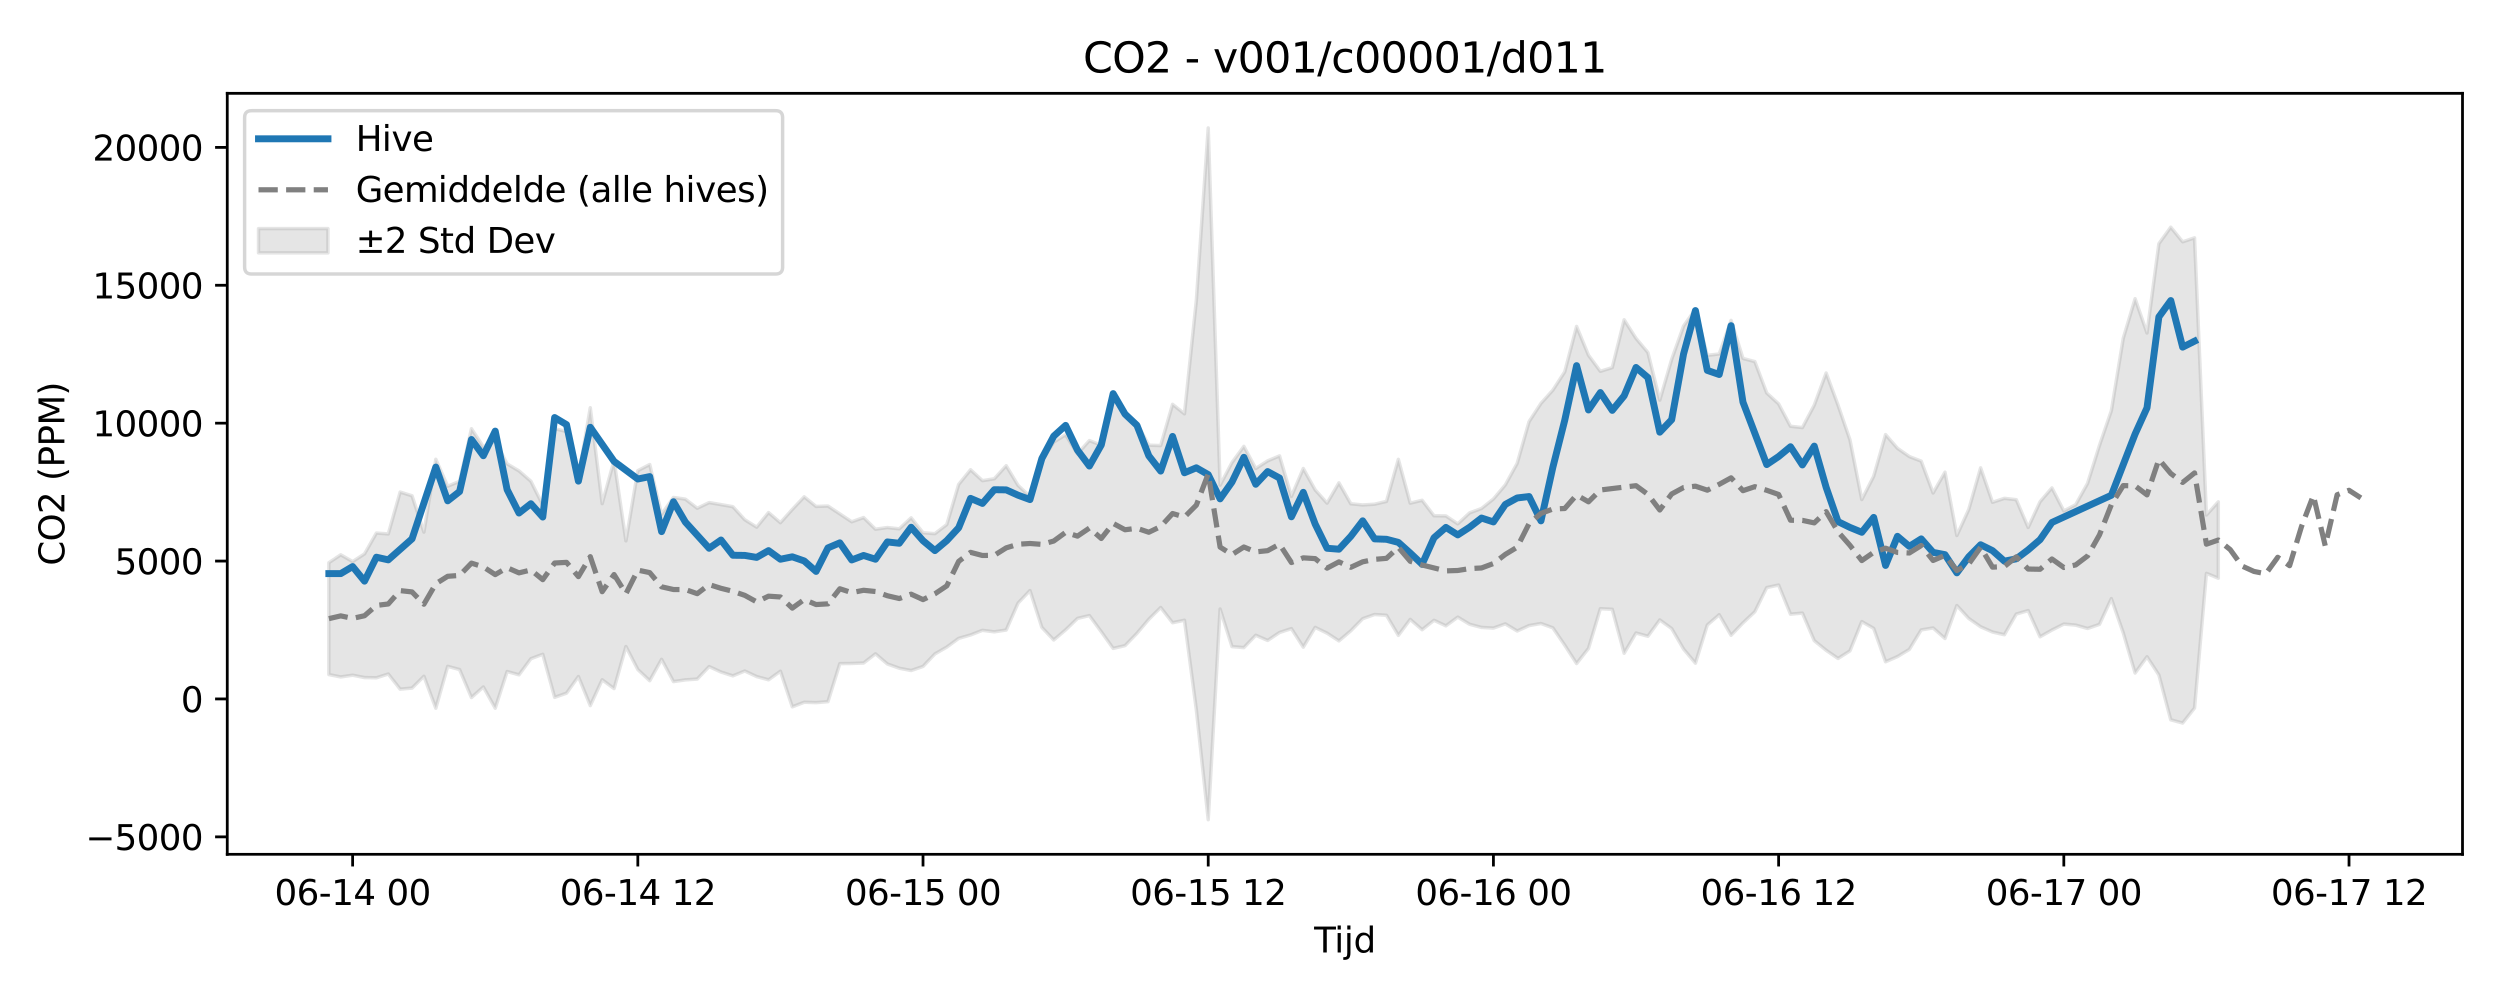 <?xml version="1.0" encoding="utf-8" standalone="no"?>
<!DOCTYPE svg PUBLIC "-//W3C//DTD SVG 1.1//EN"
  "http://www.w3.org/Graphics/SVG/1.1/DTD/svg11.dtd">
<svg xmlns:xlink="http://www.w3.org/1999/xlink" width="720pt" height="288pt" viewBox="0 0 720 288" xmlns="http://www.w3.org/2000/svg" version="1.1">
 <defs>
  <style type="text/css">*{stroke-linejoin: round; stroke-linecap: butt}</style>
 </defs>
 <g id="figure_1">
  <g id="patch_1">
   <path d="M 0 288 
L 720 288 
L 720 0 
L 0 0 
z
" style="fill: #ffffff"/>
  </g>
  <g id="axes_1">
   <g id="patch_2">
    <path d="M 65.45 246.04 
L 709.2 246.04 
L 709.2 26.88 
L 65.45 26.88 
z
" style="fill: #ffffff"/>
   </g>
   <g id="FillBetweenPolyCollection_1">
    <defs>
     <path id="mb7f52b8c7d" d="M 94.711 -125.938 
L 94.711 -93.721 
L 98.134 -93.038 
L 101.556 -93.54 
L 104.979 -92.862 
L 108.401 -92.791 
L 111.823 -93.883 
L 115.246 -89.518 
L 118.668 -89.83 
L 122.09 -93.233 
L 125.513 -84.032 
L 128.935 -96.089 
L 132.358 -95.165 
L 135.78 -87.108 
L 139.202 -90.154 
L 142.625 -84.032 
L 146.047 -94.606 
L 149.469 -93.648 
L 152.892 -98.287 
L 156.314 -99.565 
L 159.737 -87.158 
L 163.159 -88.367 
L 166.581 -93.163 
L 170.004 -84.778 
L 173.426 -92.229 
L 176.849 -89.687 
L 180.271 -101.799 
L 183.693 -95.17 
L 187.116 -91.95 
L 190.538 -98.112 
L 193.96 -91.698 
L 197.383 -92.192 
L 200.805 -92.432 
L 204.228 -96.026 
L 207.65 -94.453 
L 211.072 -93.35 
L 214.495 -94.751 
L 217.917 -93.149 
L 221.339 -92.214 
L 224.762 -94.69 
L 228.184 -84.427 
L 231.607 -85.749 
L 235.029 -85.642 
L 238.451 -85.922 
L 241.874 -96.878 
L 245.296 -96.915 
L 248.719 -97.052 
L 252.141 -99.702 
L 255.563 -96.78 
L 258.986 -95.551 
L 262.408 -94.89 
L 265.83 -96.06 
L 269.253 -99.667 
L 272.675 -101.636 
L 276.098 -104.149 
L 279.52 -105.129 
L 282.942 -106.464 
L 286.365 -106.031 
L 289.787 -106.551 
L 293.21 -114.322 
L 296.632 -117.931 
L 300.054 -107.316 
L 303.477 -103.682 
L 306.899 -106.59 
L 310.321 -109.899 
L 313.744 -110.711 
L 317.166 -106.063 
L 320.589 -101.258 
L 324.011 -102.054 
L 327.433 -105.59 
L 330.856 -109.633 
L 334.278 -113.046 
L 337.7 -108.654 
L 341.123 -109.371 
L 344.545 -83.58 
L 347.968 -51.922 
L 351.39 -112.604 
L 354.812 -101.773 
L 358.235 -101.484 
L 361.657 -105.042 
L 365.08 -103.551 
L 368.502 -105.84 
L 371.924 -106.954 
L 375.347 -101.615 
L 378.769 -107.307 
L 382.191 -105.653 
L 385.614 -103.421 
L 389.036 -106.327 
L 392.459 -109.816 
L 395.881 -111.025 
L 399.303 -110.796 
L 402.726 -105.009 
L 406.148 -109.615 
L 409.57 -106.638 
L 412.993 -109.355 
L 416.415 -107.757 
L 419.838 -110.27 
L 423.26 -108.201 
L 426.682 -107.299 
L 430.105 -107.111 
L 433.527 -108.323 
L 436.95 -106.271 
L 440.372 -107.834 
L 443.794 -108.431 
L 447.217 -107.189 
L 450.639 -102.196 
L 454.061 -96.897 
L 457.484 -101.253 
L 460.906 -112.696 
L 464.329 -112.519 
L 467.751 -99.861 
L 471.173 -105.693 
L 474.596 -104.758 
L 478.018 -109.466 
L 481.44 -106.975 
L 484.863 -101.075 
L 488.285 -97.002 
L 491.708 -108.002 
L 495.13 -110.962 
L 498.552 -105.039 
L 501.975 -108.609 
L 505.397 -111.819 
L 508.82 -118.778 
L 512.242 -119.501 
L 515.664 -111.116 
L 519.087 -111.425 
L 522.509 -103.491 
L 525.931 -100.711 
L 529.354 -98.356 
L 532.776 -100.538 
L 536.199 -108.984 
L 539.621 -107.026 
L 543.043 -97.409 
L 546.466 -98.893 
L 549.888 -100.966 
L 553.311 -106.58 
L 556.733 -107.15 
L 560.155 -104.107 
L 563.578 -113.606 
L 567 -109.884 
L 570.422 -107.488 
L 573.845 -105.976 
L 577.267 -105.194 
L 580.69 -111.151 
L 584.112 -112.146 
L 587.534 -104.604 
L 590.957 -106.54 
L 594.379 -108.271 
L 597.801 -107.964 
L 601.224 -106.998 
L 604.646 -108.181 
L 608.069 -115.594 
L 611.491 -105.748 
L 614.913 -94.163 
L 618.336 -98.847 
L 621.758 -93.61 
L 625.181 -80.697 
L 628.603 -79.762 
L 632.025 -84.085 
L 635.448 -122.881 
L 638.87 -121.47 
L 638.87 -143.474 
L 638.87 -143.474 
L 635.448 -139.677 
L 632.025 -219.503 
L 628.603 -218.358 
L 625.181 -222.567 
L 621.758 -217.826 
L 618.336 -192.101 
L 614.913 -201.969 
L 611.491 -190.545 
L 608.069 -169.712 
L 604.646 -159.716 
L 601.224 -148.796 
L 597.801 -142.647 
L 594.379 -140.849 
L 590.957 -147.487 
L 587.534 -143.492 
L 584.112 -136.087 
L 580.69 -144.093 
L 577.267 -144.479 
L 573.845 -143.342 
L 570.422 -153.26 
L 567 -141.267 
L 563.578 -133.773 
L 560.155 -152.015 
L 556.733 -146.021 
L 553.311 -155.19 
L 549.888 -156.514 
L 546.466 -158.899 
L 543.043 -162.836 
L 539.621 -150.833 
L 536.199 -144.131 
L 532.776 -161.365 
L 529.354 -171.324 
L 525.931 -180.578 
L 522.509 -171.322 
L 519.087 -164.854 
L 515.664 -165.238 
L 512.242 -171.685 
L 508.82 -174.815 
L 505.397 -183.863 
L 501.975 -184.768 
L 498.552 -195.735 
L 495.13 -186.06 
L 491.708 -185.655 
L 488.285 -198.959 
L 484.863 -194.086 
L 481.44 -184.501 
L 478.018 -172.765 
L 474.596 -186.476 
L 471.173 -190.555 
L 467.751 -195.904 
L 464.329 -182.135 
L 460.906 -181.066 
L 457.484 -185.698 
L 454.061 -193.991 
L 450.639 -180.906 
L 447.217 -175.632 
L 443.794 -171.829 
L 440.372 -166.573 
L 436.95 -154.562 
L 433.527 -148.34 
L 430.105 -144.297 
L 426.682 -141.555 
L 423.26 -140.299 
L 419.838 -137.127 
L 416.415 -139.417 
L 412.993 -139.465 
L 409.57 -143.922 
L 406.148 -143.095 
L 402.726 -155.714 
L 399.303 -143.597 
L 395.881 -142.789 
L 392.459 -142.579 
L 389.036 -142.916 
L 385.614 -148.944 
L 382.191 -143.097 
L 378.769 -146.927 
L 375.347 -153.07 
L 371.924 -145.032 
L 368.502 -156.709 
L 365.08 -155.269 
L 361.657 -153.07 
L 358.235 -159.448 
L 354.812 -154.785 
L 351.39 -148.272 
L 347.968 -251.158 
L 344.545 -201.471 
L 341.123 -168.814 
L 337.7 -171.554 
L 334.278 -159.676 
L 330.856 -159.793 
L 327.433 -166.129 
L 324.011 -168.806 
L 320.589 -173.262 
L 317.166 -159.774 
L 313.744 -161.117 
L 310.321 -157.29 
L 306.899 -162.764 
L 303.477 -160.688 
L 300.054 -155.123 
L 296.632 -145.018 
L 293.21 -148.195 
L 289.787 -153.881 
L 286.365 -150.111 
L 282.942 -149.572 
L 279.52 -152.716 
L 276.098 -148.492 
L 272.675 -136.922 
L 269.253 -134.307 
L 265.83 -134.569 
L 262.408 -138.863 
L 258.986 -135.698 
L 255.563 -136.073 
L 252.141 -135.585 
L 248.719 -138.949 
L 245.296 -137.73 
L 241.874 -139.997 
L 238.451 -142.263 
L 235.029 -142.143 
L 231.607 -144.918 
L 228.184 -141.291 
L 224.762 -137.456 
L 221.339 -140.391 
L 217.917 -136.173 
L 214.495 -138.328 
L 211.072 -142.071 
L 207.65 -142.677 
L 204.228 -143.262 
L 200.805 -141.618 
L 197.383 -144.251 
L 193.96 -144.74 
L 190.538 -139.885 
L 187.116 -154.225 
L 183.693 -152.444 
L 180.271 -132.227 
L 176.849 -155.365 
L 173.426 -142.961 
L 170.004 -170.58 
L 166.581 -150.699 
L 163.159 -163.714 
L 159.737 -164.545 
L 156.314 -142.55 
L 152.892 -149.415 
L 149.469 -152.381 
L 146.047 -154.407 
L 142.625 -160.992 
L 139.202 -159.312 
L 135.78 -164.528 
L 132.358 -149.386 
L 128.935 -147.965 
L 125.513 -155.733 
L 122.09 -134.748 
L 118.668 -145.217 
L 115.246 -146.291 
L 111.823 -134.232 
L 108.401 -134.483 
L 104.979 -128.479 
L 101.556 -126.27 
L 98.134 -128.215 
L 94.711 -125.938 
z
" style="stroke: #808080; stroke-opacity: 0.2"/>
    </defs>
    <g clip-path="url(#pf3a292c193)">
     <use xlink:href="#mb7f52b8c7d" x="0" y="288" style="fill: #808080; fill-opacity: 0.2; stroke: #808080; stroke-opacity: 0.2"/>
    </g>
   </g>
   <g id="matplotlib.axis_1">
    <g id="xtick_1">
     <g id="line2d_1">
      <defs>
       <path id="mc24d6fe2ce" d="M 0 0 
L 0 3.5 
" style="stroke: #000000; stroke-width: 0.8"/>
      </defs>
      <g>
       <use xlink:href="#mc24d6fe2ce" x="101.556" y="246.04" style="stroke: #000000; stroke-width: 0.8"/>
      </g>
     </g>
     <g id="text_1">
      <!-- 06-14 00 -->
      <g transform="translate(79.076 260.638) scale(0.1 -0.1)">
       <defs>
        <path id="DejaVuSans-30" d="M 2034 4250 
Q 1547 4250 1301 3770 
Q 1056 3291 1056 2328 
Q 1056 1369 1301 889 
Q 1547 409 2034 409 
Q 2525 409 2770 889 
Q 3016 1369 3016 2328 
Q 3016 3291 2770 3770 
Q 2525 4250 2034 4250 
z
M 2034 4750 
Q 2819 4750 3233 4129 
Q 3647 3509 3647 2328 
Q 3647 1150 3233 529 
Q 2819 -91 2034 -91 
Q 1250 -91 836 529 
Q 422 1150 422 2328 
Q 422 3509 836 4129 
Q 1250 4750 2034 4750 
z
" transform="scale(0.016)"/>
        <path id="DejaVuSans-36" d="M 2113 2584 
Q 1688 2584 1439 2293 
Q 1191 2003 1191 1497 
Q 1191 994 1439 701 
Q 1688 409 2113 409 
Q 2538 409 2786 701 
Q 3034 994 3034 1497 
Q 3034 2003 2786 2293 
Q 2538 2584 2113 2584 
z
M 3366 4563 
L 3366 3988 
Q 3128 4100 2886 4159 
Q 2644 4219 2406 4219 
Q 1781 4219 1451 3797 
Q 1122 3375 1075 2522 
Q 1259 2794 1537 2939 
Q 1816 3084 2150 3084 
Q 2853 3084 3261 2657 
Q 3669 2231 3669 1497 
Q 3669 778 3244 343 
Q 2819 -91 2113 -91 
Q 1303 -91 875 529 
Q 447 1150 447 2328 
Q 447 3434 972 4092 
Q 1497 4750 2381 4750 
Q 2619 4750 2861 4703 
Q 3103 4656 3366 4563 
z
" transform="scale(0.016)"/>
        <path id="DejaVuSans-2d" d="M 313 2009 
L 1997 2009 
L 1997 1497 
L 313 1497 
L 313 2009 
z
" transform="scale(0.016)"/>
        <path id="DejaVuSans-31" d="M 794 531 
L 1825 531 
L 1825 4091 
L 703 3866 
L 703 4441 
L 1819 4666 
L 2450 4666 
L 2450 531 
L 3481 531 
L 3481 0 
L 794 0 
L 794 531 
z
" transform="scale(0.016)"/>
        <path id="DejaVuSans-34" d="M 2419 4116 
L 825 1625 
L 2419 1625 
L 2419 4116 
z
M 2253 4666 
L 3047 4666 
L 3047 1625 
L 3713 1625 
L 3713 1100 
L 3047 1100 
L 3047 0 
L 2419 0 
L 2419 1100 
L 313 1100 
L 313 1709 
L 2253 4666 
z
" transform="scale(0.016)"/>
        <path id="DejaVuSans-20" transform="scale(0.016)"/>
       </defs>
       <use xlink:href="#DejaVuSans-30"/>
       <use xlink:href="#DejaVuSans-36" transform="translate(63.623 0)"/>
       <use xlink:href="#DejaVuSans-2d" transform="translate(127.246 0)"/>
       <use xlink:href="#DejaVuSans-31" transform="translate(163.33 0)"/>
       <use xlink:href="#DejaVuSans-34" transform="translate(226.953 0)"/>
       <use xlink:href="#DejaVuSans-20" transform="translate(290.576 0)"/>
       <use xlink:href="#DejaVuSans-30" transform="translate(322.363 0)"/>
       <use xlink:href="#DejaVuSans-30" transform="translate(385.986 0)"/>
      </g>
     </g>
    </g>
    <g id="xtick_2">
     <g id="line2d_2">
      <g>
       <use xlink:href="#mc24d6fe2ce" x="183.693" y="246.04" style="stroke: #000000; stroke-width: 0.8"/>
      </g>
     </g>
     <g id="text_2">
      <!-- 06-14 12 -->
      <g transform="translate(161.213 260.638) scale(0.1 -0.1)">
       <defs>
        <path id="DejaVuSans-32" d="M 1228 531 
L 3431 531 
L 3431 0 
L 469 0 
L 469 531 
Q 828 903 1448 1529 
Q 2069 2156 2228 2338 
Q 2531 2678 2651 2914 
Q 2772 3150 2772 3378 
Q 2772 3750 2511 3984 
Q 2250 4219 1831 4219 
Q 1534 4219 1204 4116 
Q 875 4013 500 3803 
L 500 4441 
Q 881 4594 1212 4672 
Q 1544 4750 1819 4750 
Q 2544 4750 2975 4387 
Q 3406 4025 3406 3419 
Q 3406 3131 3298 2873 
Q 3191 2616 2906 2266 
Q 2828 2175 2409 1742 
Q 1991 1309 1228 531 
z
" transform="scale(0.016)"/>
       </defs>
       <use xlink:href="#DejaVuSans-30"/>
       <use xlink:href="#DejaVuSans-36" transform="translate(63.623 0)"/>
       <use xlink:href="#DejaVuSans-2d" transform="translate(127.246 0)"/>
       <use xlink:href="#DejaVuSans-31" transform="translate(163.33 0)"/>
       <use xlink:href="#DejaVuSans-34" transform="translate(226.953 0)"/>
       <use xlink:href="#DejaVuSans-20" transform="translate(290.576 0)"/>
       <use xlink:href="#DejaVuSans-31" transform="translate(322.363 0)"/>
       <use xlink:href="#DejaVuSans-32" transform="translate(385.986 0)"/>
      </g>
     </g>
    </g>
    <g id="xtick_3">
     <g id="line2d_3">
      <g>
       <use xlink:href="#mc24d6fe2ce" x="265.83" y="246.04" style="stroke: #000000; stroke-width: 0.8"/>
      </g>
     </g>
     <g id="text_3">
      <!-- 06-15 00 -->
      <g transform="translate(243.35 260.638) scale(0.1 -0.1)">
       <defs>
        <path id="DejaVuSans-35" d="M 691 4666 
L 3169 4666 
L 3169 4134 
L 1269 4134 
L 1269 2991 
Q 1406 3038 1543 3061 
Q 1681 3084 1819 3084 
Q 2600 3084 3056 2656 
Q 3513 2228 3513 1497 
Q 3513 744 3044 326 
Q 2575 -91 1722 -91 
Q 1428 -91 1123 -41 
Q 819 9 494 109 
L 494 744 
Q 775 591 1075 516 
Q 1375 441 1709 441 
Q 2250 441 2565 725 
Q 2881 1009 2881 1497 
Q 2881 1984 2565 2268 
Q 2250 2553 1709 2553 
Q 1456 2553 1204 2497 
Q 953 2441 691 2322 
L 691 4666 
z
" transform="scale(0.016)"/>
       </defs>
       <use xlink:href="#DejaVuSans-30"/>
       <use xlink:href="#DejaVuSans-36" transform="translate(63.623 0)"/>
       <use xlink:href="#DejaVuSans-2d" transform="translate(127.246 0)"/>
       <use xlink:href="#DejaVuSans-31" transform="translate(163.33 0)"/>
       <use xlink:href="#DejaVuSans-35" transform="translate(226.953 0)"/>
       <use xlink:href="#DejaVuSans-20" transform="translate(290.576 0)"/>
       <use xlink:href="#DejaVuSans-30" transform="translate(322.363 0)"/>
       <use xlink:href="#DejaVuSans-30" transform="translate(385.986 0)"/>
      </g>
     </g>
    </g>
    <g id="xtick_4">
     <g id="line2d_4">
      <g>
       <use xlink:href="#mc24d6fe2ce" x="347.968" y="246.04" style="stroke: #000000; stroke-width: 0.8"/>
      </g>
     </g>
     <g id="text_4">
      <!-- 06-15 12 -->
      <g transform="translate(325.487 260.638) scale(0.1 -0.1)">
       <use xlink:href="#DejaVuSans-30"/>
       <use xlink:href="#DejaVuSans-36" transform="translate(63.623 0)"/>
       <use xlink:href="#DejaVuSans-2d" transform="translate(127.246 0)"/>
       <use xlink:href="#DejaVuSans-31" transform="translate(163.33 0)"/>
       <use xlink:href="#DejaVuSans-35" transform="translate(226.953 0)"/>
       <use xlink:href="#DejaVuSans-20" transform="translate(290.576 0)"/>
       <use xlink:href="#DejaVuSans-31" transform="translate(322.363 0)"/>
       <use xlink:href="#DejaVuSans-32" transform="translate(385.986 0)"/>
      </g>
     </g>
    </g>
    <g id="xtick_5">
     <g id="line2d_5">
      <g>
       <use xlink:href="#mc24d6fe2ce" x="430.105" y="246.04" style="stroke: #000000; stroke-width: 0.8"/>
      </g>
     </g>
     <g id="text_5">
      <!-- 06-16 00 -->
      <g transform="translate(407.624 260.638) scale(0.1 -0.1)">
       <use xlink:href="#DejaVuSans-30"/>
       <use xlink:href="#DejaVuSans-36" transform="translate(63.623 0)"/>
       <use xlink:href="#DejaVuSans-2d" transform="translate(127.246 0)"/>
       <use xlink:href="#DejaVuSans-31" transform="translate(163.33 0)"/>
       <use xlink:href="#DejaVuSans-36" transform="translate(226.953 0)"/>
       <use xlink:href="#DejaVuSans-20" transform="translate(290.576 0)"/>
       <use xlink:href="#DejaVuSans-30" transform="translate(322.363 0)"/>
       <use xlink:href="#DejaVuSans-30" transform="translate(385.986 0)"/>
      </g>
     </g>
    </g>
    <g id="xtick_6">
     <g id="line2d_6">
      <g>
       <use xlink:href="#mc24d6fe2ce" x="512.242" y="246.04" style="stroke: #000000; stroke-width: 0.8"/>
      </g>
     </g>
     <g id="text_6">
      <!-- 06-16 12 -->
      <g transform="translate(489.761 260.638) scale(0.1 -0.1)">
       <use xlink:href="#DejaVuSans-30"/>
       <use xlink:href="#DejaVuSans-36" transform="translate(63.623 0)"/>
       <use xlink:href="#DejaVuSans-2d" transform="translate(127.246 0)"/>
       <use xlink:href="#DejaVuSans-31" transform="translate(163.33 0)"/>
       <use xlink:href="#DejaVuSans-36" transform="translate(226.953 0)"/>
       <use xlink:href="#DejaVuSans-20" transform="translate(290.576 0)"/>
       <use xlink:href="#DejaVuSans-31" transform="translate(322.363 0)"/>
       <use xlink:href="#DejaVuSans-32" transform="translate(385.986 0)"/>
      </g>
     </g>
    </g>
    <g id="xtick_7">
     <g id="line2d_7">
      <g>
       <use xlink:href="#mc24d6fe2ce" x="594.379" y="246.04" style="stroke: #000000; stroke-width: 0.8"/>
      </g>
     </g>
     <g id="text_7">
      <!-- 06-17 00 -->
      <g transform="translate(571.899 260.638) scale(0.1 -0.1)">
       <defs>
        <path id="DejaVuSans-37" d="M 525 4666 
L 3525 4666 
L 3525 4397 
L 1831 0 
L 1172 0 
L 2766 4134 
L 525 4134 
L 525 4666 
z
" transform="scale(0.016)"/>
       </defs>
       <use xlink:href="#DejaVuSans-30"/>
       <use xlink:href="#DejaVuSans-36" transform="translate(63.623 0)"/>
       <use xlink:href="#DejaVuSans-2d" transform="translate(127.246 0)"/>
       <use xlink:href="#DejaVuSans-31" transform="translate(163.33 0)"/>
       <use xlink:href="#DejaVuSans-37" transform="translate(226.953 0)"/>
       <use xlink:href="#DejaVuSans-20" transform="translate(290.576 0)"/>
       <use xlink:href="#DejaVuSans-30" transform="translate(322.363 0)"/>
       <use xlink:href="#DejaVuSans-30" transform="translate(385.986 0)"/>
      </g>
     </g>
    </g>
    <g id="xtick_8">
     <g id="line2d_8">
      <g>
       <use xlink:href="#mc24d6fe2ce" x="676.516" y="246.04" style="stroke: #000000; stroke-width: 0.8"/>
      </g>
     </g>
     <g id="text_8">
      <!-- 06-17 12 -->
      <g transform="translate(654.036 260.638) scale(0.1 -0.1)">
       <use xlink:href="#DejaVuSans-30"/>
       <use xlink:href="#DejaVuSans-36" transform="translate(63.623 0)"/>
       <use xlink:href="#DejaVuSans-2d" transform="translate(127.246 0)"/>
       <use xlink:href="#DejaVuSans-31" transform="translate(163.33 0)"/>
       <use xlink:href="#DejaVuSans-37" transform="translate(226.953 0)"/>
       <use xlink:href="#DejaVuSans-20" transform="translate(290.576 0)"/>
       <use xlink:href="#DejaVuSans-31" transform="translate(322.363 0)"/>
       <use xlink:href="#DejaVuSans-32" transform="translate(385.986 0)"/>
      </g>
     </g>
    </g>
    <g id="text_9">
     <!-- Tijd -->
     <g transform="translate(378.475 274.317) scale(0.1 -0.1)">
      <defs>
       <path id="DejaVuSans-54" d="M -19 4666 
L 3928 4666 
L 3928 4134 
L 2272 4134 
L 2272 0 
L 1638 0 
L 1638 4134 
L -19 4134 
L -19 4666 
z
" transform="scale(0.016)"/>
       <path id="DejaVuSans-69" d="M 603 3500 
L 1178 3500 
L 1178 0 
L 603 0 
L 603 3500 
z
M 603 4863 
L 1178 4863 
L 1178 4134 
L 603 4134 
L 603 4863 
z
" transform="scale(0.016)"/>
       <path id="DejaVuSans-6a" d="M 603 3500 
L 1178 3500 
L 1178 -63 
Q 1178 -731 923 -1031 
Q 669 -1331 103 -1331 
L -116 -1331 
L -116 -844 
L 38 -844 
Q 366 -844 484 -692 
Q 603 -541 603 -63 
L 603 3500 
z
M 603 4863 
L 1178 4863 
L 1178 4134 
L 603 4134 
L 603 4863 
z
" transform="scale(0.016)"/>
       <path id="DejaVuSans-64" d="M 2906 2969 
L 2906 4863 
L 3481 4863 
L 3481 0 
L 2906 0 
L 2906 525 
Q 2725 213 2448 61 
Q 2172 -91 1784 -91 
Q 1150 -91 751 415 
Q 353 922 353 1747 
Q 353 2572 751 3078 
Q 1150 3584 1784 3584 
Q 2172 3584 2448 3432 
Q 2725 3281 2906 2969 
z
M 947 1747 
Q 947 1113 1208 752 
Q 1469 391 1925 391 
Q 2381 391 2643 752 
Q 2906 1113 2906 1747 
Q 2906 2381 2643 2742 
Q 2381 3103 1925 3103 
Q 1469 3103 1208 2742 
Q 947 2381 947 1747 
z
" transform="scale(0.016)"/>
      </defs>
      <use xlink:href="#DejaVuSans-54"/>
      <use xlink:href="#DejaVuSans-69" transform="translate(57.959 0)"/>
      <use xlink:href="#DejaVuSans-6a" transform="translate(85.742 0)"/>
      <use xlink:href="#DejaVuSans-64" transform="translate(113.525 0)"/>
     </g>
    </g>
   </g>
   <g id="matplotlib.axis_2">
    <g id="ytick_1">
     <g id="line2d_9">
      <defs>
       <path id="me0ef53d9b9" d="M 0 0 
L -3.5 0 
" style="stroke: #000000; stroke-width: 0.8"/>
      </defs>
      <g>
       <use xlink:href="#me0ef53d9b9" x="65.45" y="241.011" style="stroke: #000000; stroke-width: 0.8"/>
      </g>
     </g>
     <g id="text_10">
      <!-- −5000 -->
      <g transform="translate(24.62 244.81) scale(0.1 -0.1)">
       <defs>
        <path id="DejaVuSans-2212" d="M 678 2272 
L 4684 2272 
L 4684 1741 
L 678 1741 
L 678 2272 
z
" transform="scale(0.016)"/>
       </defs>
       <use xlink:href="#DejaVuSans-2212"/>
       <use xlink:href="#DejaVuSans-35" transform="translate(83.789 0)"/>
       <use xlink:href="#DejaVuSans-30" transform="translate(147.412 0)"/>
       <use xlink:href="#DejaVuSans-30" transform="translate(211.035 0)"/>
       <use xlink:href="#DejaVuSans-30" transform="translate(274.658 0)"/>
      </g>
     </g>
    </g>
    <g id="ytick_2">
     <g id="line2d_10">
      <g>
       <use xlink:href="#me0ef53d9b9" x="65.45" y="201.298" style="stroke: #000000; stroke-width: 0.8"/>
      </g>
     </g>
     <g id="text_11">
      <!-- 0 -->
      <g transform="translate(52.087 205.098) scale(0.1 -0.1)">
       <use xlink:href="#DejaVuSans-30"/>
      </g>
     </g>
    </g>
    <g id="ytick_3">
     <g id="line2d_11">
      <g>
       <use xlink:href="#me0ef53d9b9" x="65.45" y="161.586" style="stroke: #000000; stroke-width: 0.8"/>
      </g>
     </g>
     <g id="text_12">
      <!-- 5000 -->
      <g transform="translate(33 165.385) scale(0.1 -0.1)">
       <use xlink:href="#DejaVuSans-35"/>
       <use xlink:href="#DejaVuSans-30" transform="translate(63.623 0)"/>
       <use xlink:href="#DejaVuSans-30" transform="translate(127.246 0)"/>
       <use xlink:href="#DejaVuSans-30" transform="translate(190.869 0)"/>
      </g>
     </g>
    </g>
    <g id="ytick_4">
     <g id="line2d_12">
      <g>
       <use xlink:href="#me0ef53d9b9" x="65.45" y="121.874" style="stroke: #000000; stroke-width: 0.8"/>
      </g>
     </g>
     <g id="text_13">
      <!-- 10000 -->
      <g transform="translate(26.637 125.673) scale(0.1 -0.1)">
       <use xlink:href="#DejaVuSans-31"/>
       <use xlink:href="#DejaVuSans-30" transform="translate(63.623 0)"/>
       <use xlink:href="#DejaVuSans-30" transform="translate(127.246 0)"/>
       <use xlink:href="#DejaVuSans-30" transform="translate(190.869 0)"/>
       <use xlink:href="#DejaVuSans-30" transform="translate(254.492 0)"/>
      </g>
     </g>
    </g>
    <g id="ytick_5">
     <g id="line2d_13">
      <g>
       <use xlink:href="#me0ef53d9b9" x="65.45" y="82.162" style="stroke: #000000; stroke-width: 0.8"/>
      </g>
     </g>
     <g id="text_14">
      <!-- 15000 -->
      <g transform="translate(26.637 85.961) scale(0.1 -0.1)">
       <use xlink:href="#DejaVuSans-31"/>
       <use xlink:href="#DejaVuSans-35" transform="translate(63.623 0)"/>
       <use xlink:href="#DejaVuSans-30" transform="translate(127.246 0)"/>
       <use xlink:href="#DejaVuSans-30" transform="translate(190.869 0)"/>
       <use xlink:href="#DejaVuSans-30" transform="translate(254.492 0)"/>
      </g>
     </g>
    </g>
    <g id="ytick_6">
     <g id="line2d_14">
      <g>
       <use xlink:href="#me0ef53d9b9" x="65.45" y="42.449" style="stroke: #000000; stroke-width: 0.8"/>
      </g>
     </g>
     <g id="text_15">
      <!-- 20000 -->
      <g transform="translate(26.637 46.248) scale(0.1 -0.1)">
       <use xlink:href="#DejaVuSans-32"/>
       <use xlink:href="#DejaVuSans-30" transform="translate(63.623 0)"/>
       <use xlink:href="#DejaVuSans-30" transform="translate(127.246 0)"/>
       <use xlink:href="#DejaVuSans-30" transform="translate(190.869 0)"/>
       <use xlink:href="#DejaVuSans-30" transform="translate(254.492 0)"/>
      </g>
     </g>
    </g>
    <g id="text_16">
     <!-- CO2 (PPM) -->
     <g transform="translate(18.541 162.903) rotate(-90) scale(0.1 -0.1)">
      <defs>
       <path id="DejaVuSans-43" d="M 4122 4306 
L 4122 3641 
Q 3803 3938 3442 4084 
Q 3081 4231 2675 4231 
Q 1875 4231 1450 3742 
Q 1025 3253 1025 2328 
Q 1025 1406 1450 917 
Q 1875 428 2675 428 
Q 3081 428 3442 575 
Q 3803 722 4122 1019 
L 4122 359 
Q 3791 134 3420 21 
Q 3050 -91 2638 -91 
Q 1578 -91 968 557 
Q 359 1206 359 2328 
Q 359 3453 968 4101 
Q 1578 4750 2638 4750 
Q 3056 4750 3426 4639 
Q 3797 4528 4122 4306 
z
" transform="scale(0.016)"/>
       <path id="DejaVuSans-4f" d="M 2522 4238 
Q 1834 4238 1429 3725 
Q 1025 3213 1025 2328 
Q 1025 1447 1429 934 
Q 1834 422 2522 422 
Q 3209 422 3611 934 
Q 4013 1447 4013 2328 
Q 4013 3213 3611 3725 
Q 3209 4238 2522 4238 
z
M 2522 4750 
Q 3503 4750 4090 4092 
Q 4678 3434 4678 2328 
Q 4678 1225 4090 567 
Q 3503 -91 2522 -91 
Q 1538 -91 948 565 
Q 359 1222 359 2328 
Q 359 3434 948 4092 
Q 1538 4750 2522 4750 
z
" transform="scale(0.016)"/>
       <path id="DejaVuSans-28" d="M 1984 4856 
Q 1566 4138 1362 3434 
Q 1159 2731 1159 2009 
Q 1159 1288 1364 580 
Q 1569 -128 1984 -844 
L 1484 -844 
Q 1016 -109 783 600 
Q 550 1309 550 2009 
Q 550 2706 781 3412 
Q 1013 4119 1484 4856 
L 1984 4856 
z
" transform="scale(0.016)"/>
       <path id="DejaVuSans-50" d="M 1259 4147 
L 1259 2394 
L 2053 2394 
Q 2494 2394 2734 2622 
Q 2975 2850 2975 3272 
Q 2975 3691 2734 3919 
Q 2494 4147 2053 4147 
L 1259 4147 
z
M 628 4666 
L 2053 4666 
Q 2838 4666 3239 4311 
Q 3641 3956 3641 3272 
Q 3641 2581 3239 2228 
Q 2838 1875 2053 1875 
L 1259 1875 
L 1259 0 
L 628 0 
L 628 4666 
z
" transform="scale(0.016)"/>
       <path id="DejaVuSans-4d" d="M 628 4666 
L 1569 4666 
L 2759 1491 
L 3956 4666 
L 4897 4666 
L 4897 0 
L 4281 0 
L 4281 4097 
L 3078 897 
L 2444 897 
L 1241 4097 
L 1241 0 
L 628 0 
L 628 4666 
z
" transform="scale(0.016)"/>
       <path id="DejaVuSans-29" d="M 513 4856 
L 1013 4856 
Q 1481 4119 1714 3412 
Q 1947 2706 1947 2009 
Q 1947 1309 1714 600 
Q 1481 -109 1013 -844 
L 513 -844 
Q 928 -128 1133 580 
Q 1338 1288 1338 2009 
Q 1338 2731 1133 3434 
Q 928 4138 513 4856 
z
" transform="scale(0.016)"/>
      </defs>
      <use xlink:href="#DejaVuSans-43"/>
      <use xlink:href="#DejaVuSans-4f" transform="translate(69.824 0)"/>
      <use xlink:href="#DejaVuSans-32" transform="translate(148.535 0)"/>
      <use xlink:href="#DejaVuSans-20" transform="translate(212.158 0)"/>
      <use xlink:href="#DejaVuSans-28" transform="translate(243.945 0)"/>
      <use xlink:href="#DejaVuSans-50" transform="translate(282.959 0)"/>
      <use xlink:href="#DejaVuSans-50" transform="translate(343.262 0)"/>
      <use xlink:href="#DejaVuSans-4d" transform="translate(403.564 0)"/>
      <use xlink:href="#DejaVuSans-29" transform="translate(489.844 0)"/>
     </g>
    </g>
   </g>
   <g id="line2d_15">
    <path d="M 94.711 165.2 
L 98.134 165.203 
L 101.556 163.169 
L 104.979 167.366 
L 108.401 160.477 
L 111.823 161.241 
L 118.668 155.181 
L 125.513 134.526 
L 128.935 144.237 
L 132.358 141.563 
L 135.78 126.584 
L 139.202 131.246 
L 142.625 124.165 
L 146.047 141.007 
L 149.469 147.753 
L 152.892 145.078 
L 156.314 148.907 
L 159.737 120.254 
L 163.159 122.295 
L 166.581 138.561 
L 170.004 123.057 
L 176.849 132.874 
L 183.693 137.957 
L 187.116 137.262 
L 190.538 153.104 
L 193.96 144.51 
L 197.383 150.356 
L 204.228 157.901 
L 207.65 155.526 
L 211.072 159.914 
L 214.495 159.958 
L 217.917 160.53 
L 221.339 158.58 
L 224.762 161.058 
L 228.184 160.363 
L 231.607 161.55 
L 235.029 164.565 
L 238.451 157.795 
L 241.874 156.339 
L 245.296 161.263 
L 248.719 159.974 
L 252.141 161.057 
L 255.563 156.077 
L 258.986 156.461 
L 262.408 151.851 
L 265.83 155.725 
L 269.253 158.573 
L 272.675 155.696 
L 276.098 151.997 
L 279.52 143.533 
L 282.942 144.986 
L 286.365 141.036 
L 289.787 141.084 
L 293.21 142.622 
L 296.632 143.882 
L 300.054 132.056 
L 303.477 125.607 
L 306.899 122.515 
L 310.321 129.642 
L 313.744 134.216 
L 317.166 128.148 
L 320.589 113.365 
L 324.011 119.258 
L 327.433 122.485 
L 330.856 131.275 
L 334.278 135.67 
L 337.7 125.694 
L 341.123 136.158 
L 344.545 134.725 
L 347.968 136.684 
L 351.39 143.668 
L 354.812 138.82 
L 358.235 131.707 
L 361.657 139.466 
L 365.08 135.817 
L 368.502 137.671 
L 371.924 148.835 
L 375.347 141.794 
L 378.769 150.935 
L 382.191 157.901 
L 385.614 158.171 
L 389.036 154.462 
L 392.459 150.001 
L 395.881 155.196 
L 399.303 155.312 
L 402.726 156.204 
L 406.148 159.275 
L 409.57 162.507 
L 412.993 154.875 
L 416.415 151.891 
L 419.838 154.051 
L 423.26 151.828 
L 426.682 149.196 
L 430.105 150.318 
L 433.527 145.278 
L 436.95 143.409 
L 440.372 143.005 
L 443.794 150.006 
L 447.217 134.592 
L 450.639 121.053 
L 454.061 105.306 
L 457.484 118.069 
L 460.906 113.058 
L 464.329 118.186 
L 467.751 113.995 
L 471.173 105.835 
L 474.596 108.737 
L 478.018 124.466 
L 481.44 120.865 
L 484.863 101.95 
L 488.285 89.449 
L 491.708 106.672 
L 495.13 107.855 
L 498.552 93.805 
L 501.975 115.811 
L 508.82 133.795 
L 512.242 131.484 
L 515.664 128.665 
L 519.087 133.901 
L 522.509 128.485 
L 525.931 140.359 
L 529.354 150.223 
L 532.776 151.888 
L 536.199 153.298 
L 539.621 149.016 
L 543.043 162.845 
L 546.466 154.462 
L 549.888 157.353 
L 553.311 155.2 
L 556.733 159.088 
L 560.155 159.741 
L 563.578 164.975 
L 567 160.36 
L 570.422 156.89 
L 573.845 158.587 
L 577.267 161.618 
L 580.69 160.94 
L 584.112 158.362 
L 587.534 155.418 
L 590.957 150.471 
L 608.069 142.635 
L 614.913 124.995 
L 618.336 117.45 
L 621.758 91.264 
L 625.181 86.562 
L 628.603 99.976 
L 632.025 98.253 
L 632.025 98.253 
" clip-path="url(#pf3a292c193)" style="fill: none; stroke: #1f77b4; stroke-width: 2; stroke-linecap: square"/>
   </g>
   <g id="line2d_16">
    <path d="M 94.711 178.171 
L 98.134 177.374 
L 101.556 178.095 
L 104.979 177.33 
L 108.401 174.363 
L 111.823 173.943 
L 115.246 170.096 
L 118.668 170.476 
L 122.09 174.01 
L 125.513 168.118 
L 128.935 165.973 
L 132.358 165.724 
L 135.78 162.182 
L 139.202 163.267 
L 142.625 165.488 
L 146.047 163.493 
L 149.469 164.986 
L 152.892 164.149 
L 156.314 166.942 
L 159.737 162.149 
L 163.159 161.959 
L 166.581 166.069 
L 170.004 160.321 
L 173.426 170.405 
L 176.849 165.474 
L 180.271 170.987 
L 183.693 164.193 
L 187.116 164.913 
L 190.538 169.002 
L 193.96 169.781 
L 197.383 169.778 
L 200.805 170.975 
L 204.228 168.356 
L 207.65 169.435 
L 211.072 170.289 
L 214.495 171.46 
L 217.917 173.339 
L 221.339 171.698 
L 224.762 171.927 
L 228.184 175.141 
L 231.607 172.667 
L 235.029 174.107 
L 238.451 173.908 
L 241.874 169.563 
L 245.296 170.677 
L 248.719 170 
L 252.141 170.357 
L 255.563 171.574 
L 258.986 172.375 
L 262.408 171.124 
L 265.83 172.686 
L 269.253 171.013 
L 272.675 168.721 
L 276.098 161.679 
L 279.52 159.077 
L 282.942 159.982 
L 286.365 159.929 
L 289.787 157.784 
L 293.21 156.741 
L 296.632 156.526 
L 300.054 156.78 
L 303.477 155.815 
L 306.899 153.323 
L 310.321 154.405 
L 313.744 152.086 
L 317.166 155.081 
L 320.589 150.74 
L 324.011 152.57 
L 327.433 152.141 
L 330.856 153.287 
L 334.278 151.639 
L 337.7 147.896 
L 341.123 148.908 
L 344.545 145.475 
L 347.968 136.46 
L 351.39 157.562 
L 354.812 159.721 
L 358.235 157.534 
L 361.657 158.944 
L 365.08 158.59 
L 368.502 156.725 
L 371.924 162.007 
L 375.347 160.658 
L 378.769 160.883 
L 382.191 163.625 
L 385.614 161.817 
L 389.036 163.378 
L 392.459 161.802 
L 395.881 161.093 
L 399.303 160.803 
L 402.726 157.638 
L 406.148 161.645 
L 409.57 162.72 
L 416.415 164.413 
L 419.838 164.302 
L 423.26 163.75 
L 426.682 163.573 
L 430.105 162.296 
L 433.527 159.669 
L 436.95 157.584 
L 440.372 150.797 
L 443.794 147.87 
L 447.217 146.589 
L 450.639 146.449 
L 454.061 142.556 
L 457.484 144.525 
L 460.906 141.119 
L 471.173 139.876 
L 474.596 142.383 
L 478.018 146.885 
L 481.44 142.262 
L 484.863 140.42 
L 488.285 140.019 
L 491.708 141.171 
L 495.13 139.489 
L 498.552 137.613 
L 501.975 141.312 
L 505.397 140.159 
L 508.82 141.203 
L 512.242 142.407 
L 515.664 149.823 
L 519.087 149.861 
L 522.509 150.594 
L 525.931 147.356 
L 529.354 153.16 
L 532.776 157.048 
L 536.199 161.443 
L 539.621 159.07 
L 543.043 157.878 
L 546.466 159.104 
L 549.888 159.26 
L 553.311 157.115 
L 556.733 161.415 
L 560.155 159.939 
L 563.578 164.31 
L 567 162.424 
L 570.422 157.626 
L 573.845 163.341 
L 577.267 163.163 
L 580.69 160.378 
L 584.112 163.884 
L 587.534 163.952 
L 590.957 160.986 
L 594.379 163.44 
L 597.801 162.695 
L 601.224 160.103 
L 604.646 154.051 
L 608.069 145.347 
L 611.491 139.853 
L 614.913 139.934 
L 618.336 142.526 
L 621.758 132.282 
L 625.181 136.368 
L 628.603 138.94 
L 632.025 136.206 
L 635.448 156.721 
L 638.87 155.528 
L 642.292 158.279 
L 645.715 163.024 
L 649.137 164.573 
L 652.56 165.25 
L 655.982 160.503 
L 659.404 162.918 
L 662.827 151.653 
L 666.249 142.702 
L 669.671 157.197 
L 673.094 142.495 
L 676.516 141.206 
L 679.939 143.406 
L 679.939 143.406 
" clip-path="url(#pf3a292c193)" style="fill: none; stroke-dasharray: 5.55,2.4; stroke-dashoffset: 0; stroke: #808080; stroke-width: 1.5"/>
   </g>
   <g id="patch_3">
    <path d="M 65.45 246.04 
L 65.45 26.88 
" style="fill: none; stroke: #000000; stroke-width: 0.8; stroke-linejoin: miter; stroke-linecap: square"/>
   </g>
   <g id="patch_4">
    <path d="M 709.2 246.04 
L 709.2 26.88 
" style="fill: none; stroke: #000000; stroke-width: 0.8; stroke-linejoin: miter; stroke-linecap: square"/>
   </g>
   <g id="patch_5">
    <path d="M 65.45 246.04 
L 709.2 246.04 
" style="fill: none; stroke: #000000; stroke-width: 0.8; stroke-linejoin: miter; stroke-linecap: square"/>
   </g>
   <g id="patch_6">
    <path d="M 65.45 26.88 
L 709.2 26.88 
" style="fill: none; stroke: #000000; stroke-width: 0.8; stroke-linejoin: miter; stroke-linecap: square"/>
   </g>
   <g id="text_17">
    <!-- CO2 - v001/c00001/d011 -->
    <g transform="translate(311.922 20.88) scale(0.12 -0.12)">
     <defs>
      <path id="DejaVuSans-76" d="M 191 3500 
L 800 3500 
L 1894 563 
L 2988 3500 
L 3597 3500 
L 2284 0 
L 1503 0 
L 191 3500 
z
" transform="scale(0.016)"/>
      <path id="DejaVuSans-2f" d="M 1625 4666 
L 2156 4666 
L 531 -594 
L 0 -594 
L 1625 4666 
z
" transform="scale(0.016)"/>
      <path id="DejaVuSans-63" d="M 3122 3366 
L 3122 2828 
Q 2878 2963 2633 3030 
Q 2388 3097 2138 3097 
Q 1578 3097 1268 2742 
Q 959 2388 959 1747 
Q 959 1106 1268 751 
Q 1578 397 2138 397 
Q 2388 397 2633 464 
Q 2878 531 3122 666 
L 3122 134 
Q 2881 22 2623 -34 
Q 2366 -91 2075 -91 
Q 1284 -91 818 406 
Q 353 903 353 1747 
Q 353 2603 823 3093 
Q 1294 3584 2113 3584 
Q 2378 3584 2631 3529 
Q 2884 3475 3122 3366 
z
" transform="scale(0.016)"/>
     </defs>
     <use xlink:href="#DejaVuSans-43"/>
     <use xlink:href="#DejaVuSans-4f" transform="translate(69.824 0)"/>
     <use xlink:href="#DejaVuSans-32" transform="translate(148.535 0)"/>
     <use xlink:href="#DejaVuSans-20" transform="translate(212.158 0)"/>
     <use xlink:href="#DejaVuSans-2d" transform="translate(243.945 0)"/>
     <use xlink:href="#DejaVuSans-20" transform="translate(280.029 0)"/>
     <use xlink:href="#DejaVuSans-76" transform="translate(311.816 0)"/>
     <use xlink:href="#DejaVuSans-30" transform="translate(370.996 0)"/>
     <use xlink:href="#DejaVuSans-30" transform="translate(434.619 0)"/>
     <use xlink:href="#DejaVuSans-31" transform="translate(498.242 0)"/>
     <use xlink:href="#DejaVuSans-2f" transform="translate(561.865 0)"/>
     <use xlink:href="#DejaVuSans-63" transform="translate(595.557 0)"/>
     <use xlink:href="#DejaVuSans-30" transform="translate(650.537 0)"/>
     <use xlink:href="#DejaVuSans-30" transform="translate(714.16 0)"/>
     <use xlink:href="#DejaVuSans-30" transform="translate(777.783 0)"/>
     <use xlink:href="#DejaVuSans-30" transform="translate(841.406 0)"/>
     <use xlink:href="#DejaVuSans-31" transform="translate(905.029 0)"/>
     <use xlink:href="#DejaVuSans-2f" transform="translate(968.652 0)"/>
     <use xlink:href="#DejaVuSans-64" transform="translate(1002.344 0)"/>
     <use xlink:href="#DejaVuSans-30" transform="translate(1065.82 0)"/>
     <use xlink:href="#DejaVuSans-31" transform="translate(1129.443 0)"/>
     <use xlink:href="#DejaVuSans-31" transform="translate(1193.066 0)"/>
    </g>
   </g>
   <g id="legend_1">
    <g id="patch_7">
     <path d="M 72.45 78.914 
L 223.394 78.914 
Q 225.394 78.914 225.394 76.914 
L 225.394 33.88 
Q 225.394 31.88 223.394 31.88 
L 72.45 31.88 
Q 70.45 31.88 70.45 33.88 
L 70.45 76.914 
Q 70.45 78.914 72.45 78.914 
z
" style="fill: #ffffff; opacity: 0.8; stroke: #cccccc; stroke-linejoin: miter"/>
    </g>
    <g id="line2d_17">
     <path d="M 74.45 39.978 
L 84.45 39.978 
L 94.45 39.978 
" style="fill: none; stroke: #1f77b4; stroke-width: 2; stroke-linecap: square"/>
    </g>
    <g id="text_18">
     <!-- Hive -->
     <g transform="translate(102.45 43.478) scale(0.1 -0.1)">
      <defs>
       <path id="DejaVuSans-48" d="M 628 4666 
L 1259 4666 
L 1259 2753 
L 3553 2753 
L 3553 4666 
L 4184 4666 
L 4184 0 
L 3553 0 
L 3553 2222 
L 1259 2222 
L 1259 0 
L 628 0 
L 628 4666 
z
" transform="scale(0.016)"/>
       <path id="DejaVuSans-65" d="M 3597 1894 
L 3597 1613 
L 953 1613 
Q 991 1019 1311 708 
Q 1631 397 2203 397 
Q 2534 397 2845 478 
Q 3156 559 3463 722 
L 3463 178 
Q 3153 47 2828 -22 
Q 2503 -91 2169 -91 
Q 1331 -91 842 396 
Q 353 884 353 1716 
Q 353 2575 817 3079 
Q 1281 3584 2069 3584 
Q 2775 3584 3186 3129 
Q 3597 2675 3597 1894 
z
M 3022 2063 
Q 3016 2534 2758 2815 
Q 2500 3097 2075 3097 
Q 1594 3097 1305 2825 
Q 1016 2553 972 2059 
L 3022 2063 
z
" transform="scale(0.016)"/>
      </defs>
      <use xlink:href="#DejaVuSans-48"/>
      <use xlink:href="#DejaVuSans-69" transform="translate(75.195 0)"/>
      <use xlink:href="#DejaVuSans-76" transform="translate(102.979 0)"/>
      <use xlink:href="#DejaVuSans-65" transform="translate(162.158 0)"/>
     </g>
    </g>
    <g id="line2d_18">
     <path d="M 74.45 54.657 
L 84.45 54.657 
L 94.45 54.657 
" style="fill: none; stroke-dasharray: 5.55,2.4; stroke-dashoffset: 0; stroke: #808080; stroke-width: 1.5"/>
    </g>
    <g id="text_19">
     <!-- Gemiddelde (alle hives) -->
     <g transform="translate(102.45 58.157) scale(0.1 -0.1)">
      <defs>
       <path id="DejaVuSans-47" d="M 3809 666 
L 3809 1919 
L 2778 1919 
L 2778 2438 
L 4434 2438 
L 4434 434 
Q 4069 175 3628 42 
Q 3188 -91 2688 -91 
Q 1594 -91 976 548 
Q 359 1188 359 2328 
Q 359 3472 976 4111 
Q 1594 4750 2688 4750 
Q 3144 4750 3555 4637 
Q 3966 4525 4313 4306 
L 4313 3634 
Q 3963 3931 3569 4081 
Q 3175 4231 2741 4231 
Q 1884 4231 1454 3753 
Q 1025 3275 1025 2328 
Q 1025 1384 1454 906 
Q 1884 428 2741 428 
Q 3075 428 3337 486 
Q 3600 544 3809 666 
z
" transform="scale(0.016)"/>
       <path id="DejaVuSans-6d" d="M 3328 2828 
Q 3544 3216 3844 3400 
Q 4144 3584 4550 3584 
Q 5097 3584 5394 3201 
Q 5691 2819 5691 2113 
L 5691 0 
L 5113 0 
L 5113 2094 
Q 5113 2597 4934 2840 
Q 4756 3084 4391 3084 
Q 3944 3084 3684 2787 
Q 3425 2491 3425 1978 
L 3425 0 
L 2847 0 
L 2847 2094 
Q 2847 2600 2669 2842 
Q 2491 3084 2119 3084 
Q 1678 3084 1418 2786 
Q 1159 2488 1159 1978 
L 1159 0 
L 581 0 
L 581 3500 
L 1159 3500 
L 1159 2956 
Q 1356 3278 1631 3431 
Q 1906 3584 2284 3584 
Q 2666 3584 2933 3390 
Q 3200 3197 3328 2828 
z
" transform="scale(0.016)"/>
       <path id="DejaVuSans-6c" d="M 603 4863 
L 1178 4863 
L 1178 0 
L 603 0 
L 603 4863 
z
" transform="scale(0.016)"/>
       <path id="DejaVuSans-61" d="M 2194 1759 
Q 1497 1759 1228 1600 
Q 959 1441 959 1056 
Q 959 750 1161 570 
Q 1363 391 1709 391 
Q 2188 391 2477 730 
Q 2766 1069 2766 1631 
L 2766 1759 
L 2194 1759 
z
M 3341 1997 
L 3341 0 
L 2766 0 
L 2766 531 
Q 2569 213 2275 61 
Q 1981 -91 1556 -91 
Q 1019 -91 701 211 
Q 384 513 384 1019 
Q 384 1609 779 1909 
Q 1175 2209 1959 2209 
L 2766 2209 
L 2766 2266 
Q 2766 2663 2505 2880 
Q 2244 3097 1772 3097 
Q 1472 3097 1187 3025 
Q 903 2953 641 2809 
L 641 3341 
Q 956 3463 1253 3523 
Q 1550 3584 1831 3584 
Q 2591 3584 2966 3190 
Q 3341 2797 3341 1997 
z
" transform="scale(0.016)"/>
       <path id="DejaVuSans-68" d="M 3513 2113 
L 3513 0 
L 2938 0 
L 2938 2094 
Q 2938 2591 2744 2837 
Q 2550 3084 2163 3084 
Q 1697 3084 1428 2787 
Q 1159 2491 1159 1978 
L 1159 0 
L 581 0 
L 581 4863 
L 1159 4863 
L 1159 2956 
Q 1366 3272 1645 3428 
Q 1925 3584 2291 3584 
Q 2894 3584 3203 3211 
Q 3513 2838 3513 2113 
z
" transform="scale(0.016)"/>
       <path id="DejaVuSans-73" d="M 2834 3397 
L 2834 2853 
Q 2591 2978 2328 3040 
Q 2066 3103 1784 3103 
Q 1356 3103 1142 2972 
Q 928 2841 928 2578 
Q 928 2378 1081 2264 
Q 1234 2150 1697 2047 
L 1894 2003 
Q 2506 1872 2764 1633 
Q 3022 1394 3022 966 
Q 3022 478 2636 193 
Q 2250 -91 1575 -91 
Q 1294 -91 989 -36 
Q 684 19 347 128 
L 347 722 
Q 666 556 975 473 
Q 1284 391 1588 391 
Q 1994 391 2212 530 
Q 2431 669 2431 922 
Q 2431 1156 2273 1281 
Q 2116 1406 1581 1522 
L 1381 1569 
Q 847 1681 609 1914 
Q 372 2147 372 2553 
Q 372 3047 722 3315 
Q 1072 3584 1716 3584 
Q 2034 3584 2315 3537 
Q 2597 3491 2834 3397 
z
" transform="scale(0.016)"/>
      </defs>
      <use xlink:href="#DejaVuSans-47"/>
      <use xlink:href="#DejaVuSans-65" transform="translate(77.49 0)"/>
      <use xlink:href="#DejaVuSans-6d" transform="translate(139.014 0)"/>
      <use xlink:href="#DejaVuSans-69" transform="translate(236.426 0)"/>
      <use xlink:href="#DejaVuSans-64" transform="translate(264.209 0)"/>
      <use xlink:href="#DejaVuSans-64" transform="translate(327.686 0)"/>
      <use xlink:href="#DejaVuSans-65" transform="translate(391.162 0)"/>
      <use xlink:href="#DejaVuSans-6c" transform="translate(452.686 0)"/>
      <use xlink:href="#DejaVuSans-64" transform="translate(480.469 0)"/>
      <use xlink:href="#DejaVuSans-65" transform="translate(543.945 0)"/>
      <use xlink:href="#DejaVuSans-20" transform="translate(605.469 0)"/>
      <use xlink:href="#DejaVuSans-28" transform="translate(637.256 0)"/>
      <use xlink:href="#DejaVuSans-61" transform="translate(676.27 0)"/>
      <use xlink:href="#DejaVuSans-6c" transform="translate(737.549 0)"/>
      <use xlink:href="#DejaVuSans-6c" transform="translate(765.332 0)"/>
      <use xlink:href="#DejaVuSans-65" transform="translate(793.115 0)"/>
      <use xlink:href="#DejaVuSans-20" transform="translate(854.639 0)"/>
      <use xlink:href="#DejaVuSans-68" transform="translate(886.426 0)"/>
      <use xlink:href="#DejaVuSans-69" transform="translate(949.805 0)"/>
      <use xlink:href="#DejaVuSans-76" transform="translate(977.588 0)"/>
      <use xlink:href="#DejaVuSans-65" transform="translate(1036.768 0)"/>
      <use xlink:href="#DejaVuSans-73" transform="translate(1098.291 0)"/>
      <use xlink:href="#DejaVuSans-29" transform="translate(1150.391 0)"/>
     </g>
    </g>
    <g id="patch_8">
     <path d="M 74.45 72.835 
L 94.45 72.835 
L 94.45 65.835 
L 74.45 65.835 
z
" style="fill: #808080; fill-opacity: 0.2; stroke: #808080; stroke-opacity: 0.2; stroke-linejoin: miter"/>
    </g>
    <g id="text_20">
     <!-- ±2 Std Dev -->
     <g transform="translate(102.45 72.835) scale(0.1 -0.1)">
      <defs>
       <path id="DejaVuSans-b1" d="M 2944 4013 
L 2944 2803 
L 4684 2803 
L 4684 2272 
L 2944 2272 
L 2944 1063 
L 2419 1063 
L 2419 2272 
L 678 2272 
L 678 2803 
L 2419 2803 
L 2419 4013 
L 2944 4013 
z
M 678 531 
L 4684 531 
L 4684 0 
L 678 0 
L 678 531 
z
" transform="scale(0.016)"/>
       <path id="DejaVuSans-53" d="M 3425 4513 
L 3425 3897 
Q 3066 4069 2747 4153 
Q 2428 4238 2131 4238 
Q 1616 4238 1336 4038 
Q 1056 3838 1056 3469 
Q 1056 3159 1242 3001 
Q 1428 2844 1947 2747 
L 2328 2669 
Q 3034 2534 3370 2195 
Q 3706 1856 3706 1288 
Q 3706 609 3251 259 
Q 2797 -91 1919 -91 
Q 1588 -91 1214 -16 
Q 841 59 441 206 
L 441 856 
Q 825 641 1194 531 
Q 1563 422 1919 422 
Q 2459 422 2753 634 
Q 3047 847 3047 1241 
Q 3047 1584 2836 1778 
Q 2625 1972 2144 2069 
L 1759 2144 
Q 1053 2284 737 2584 
Q 422 2884 422 3419 
Q 422 4038 858 4394 
Q 1294 4750 2059 4750 
Q 2388 4750 2728 4690 
Q 3069 4631 3425 4513 
z
" transform="scale(0.016)"/>
       <path id="DejaVuSans-74" d="M 1172 4494 
L 1172 3500 
L 2356 3500 
L 2356 3053 
L 1172 3053 
L 1172 1153 
Q 1172 725 1289 603 
Q 1406 481 1766 481 
L 2356 481 
L 2356 0 
L 1766 0 
Q 1100 0 847 248 
Q 594 497 594 1153 
L 594 3053 
L 172 3053 
L 172 3500 
L 594 3500 
L 594 4494 
L 1172 4494 
z
" transform="scale(0.016)"/>
       <path id="DejaVuSans-44" d="M 1259 4147 
L 1259 519 
L 2022 519 
Q 2988 519 3436 956 
Q 3884 1394 3884 2338 
Q 3884 3275 3436 3711 
Q 2988 4147 2022 4147 
L 1259 4147 
z
M 628 4666 
L 1925 4666 
Q 3281 4666 3915 4102 
Q 4550 3538 4550 2338 
Q 4550 1131 3912 565 
Q 3275 0 1925 0 
L 628 0 
L 628 4666 
z
" transform="scale(0.016)"/>
      </defs>
      <use xlink:href="#DejaVuSans-b1"/>
      <use xlink:href="#DejaVuSans-32" transform="translate(83.789 0)"/>
      <use xlink:href="#DejaVuSans-20" transform="translate(147.412 0)"/>
      <use xlink:href="#DejaVuSans-53" transform="translate(179.199 0)"/>
      <use xlink:href="#DejaVuSans-74" transform="translate(242.676 0)"/>
      <use xlink:href="#DejaVuSans-64" transform="translate(281.885 0)"/>
      <use xlink:href="#DejaVuSans-20" transform="translate(345.361 0)"/>
      <use xlink:href="#DejaVuSans-44" transform="translate(377.148 0)"/>
      <use xlink:href="#DejaVuSans-65" transform="translate(454.15 0)"/>
      <use xlink:href="#DejaVuSans-76" transform="translate(515.674 0)"/>
     </g>
    </g>
   </g>
  </g>
 </g>
 <defs>
  <clipPath id="pf3a292c193">
   <rect x="65.45" y="26.88" width="643.75" height="219.16"/>
  </clipPath>
 </defs>
</svg>
